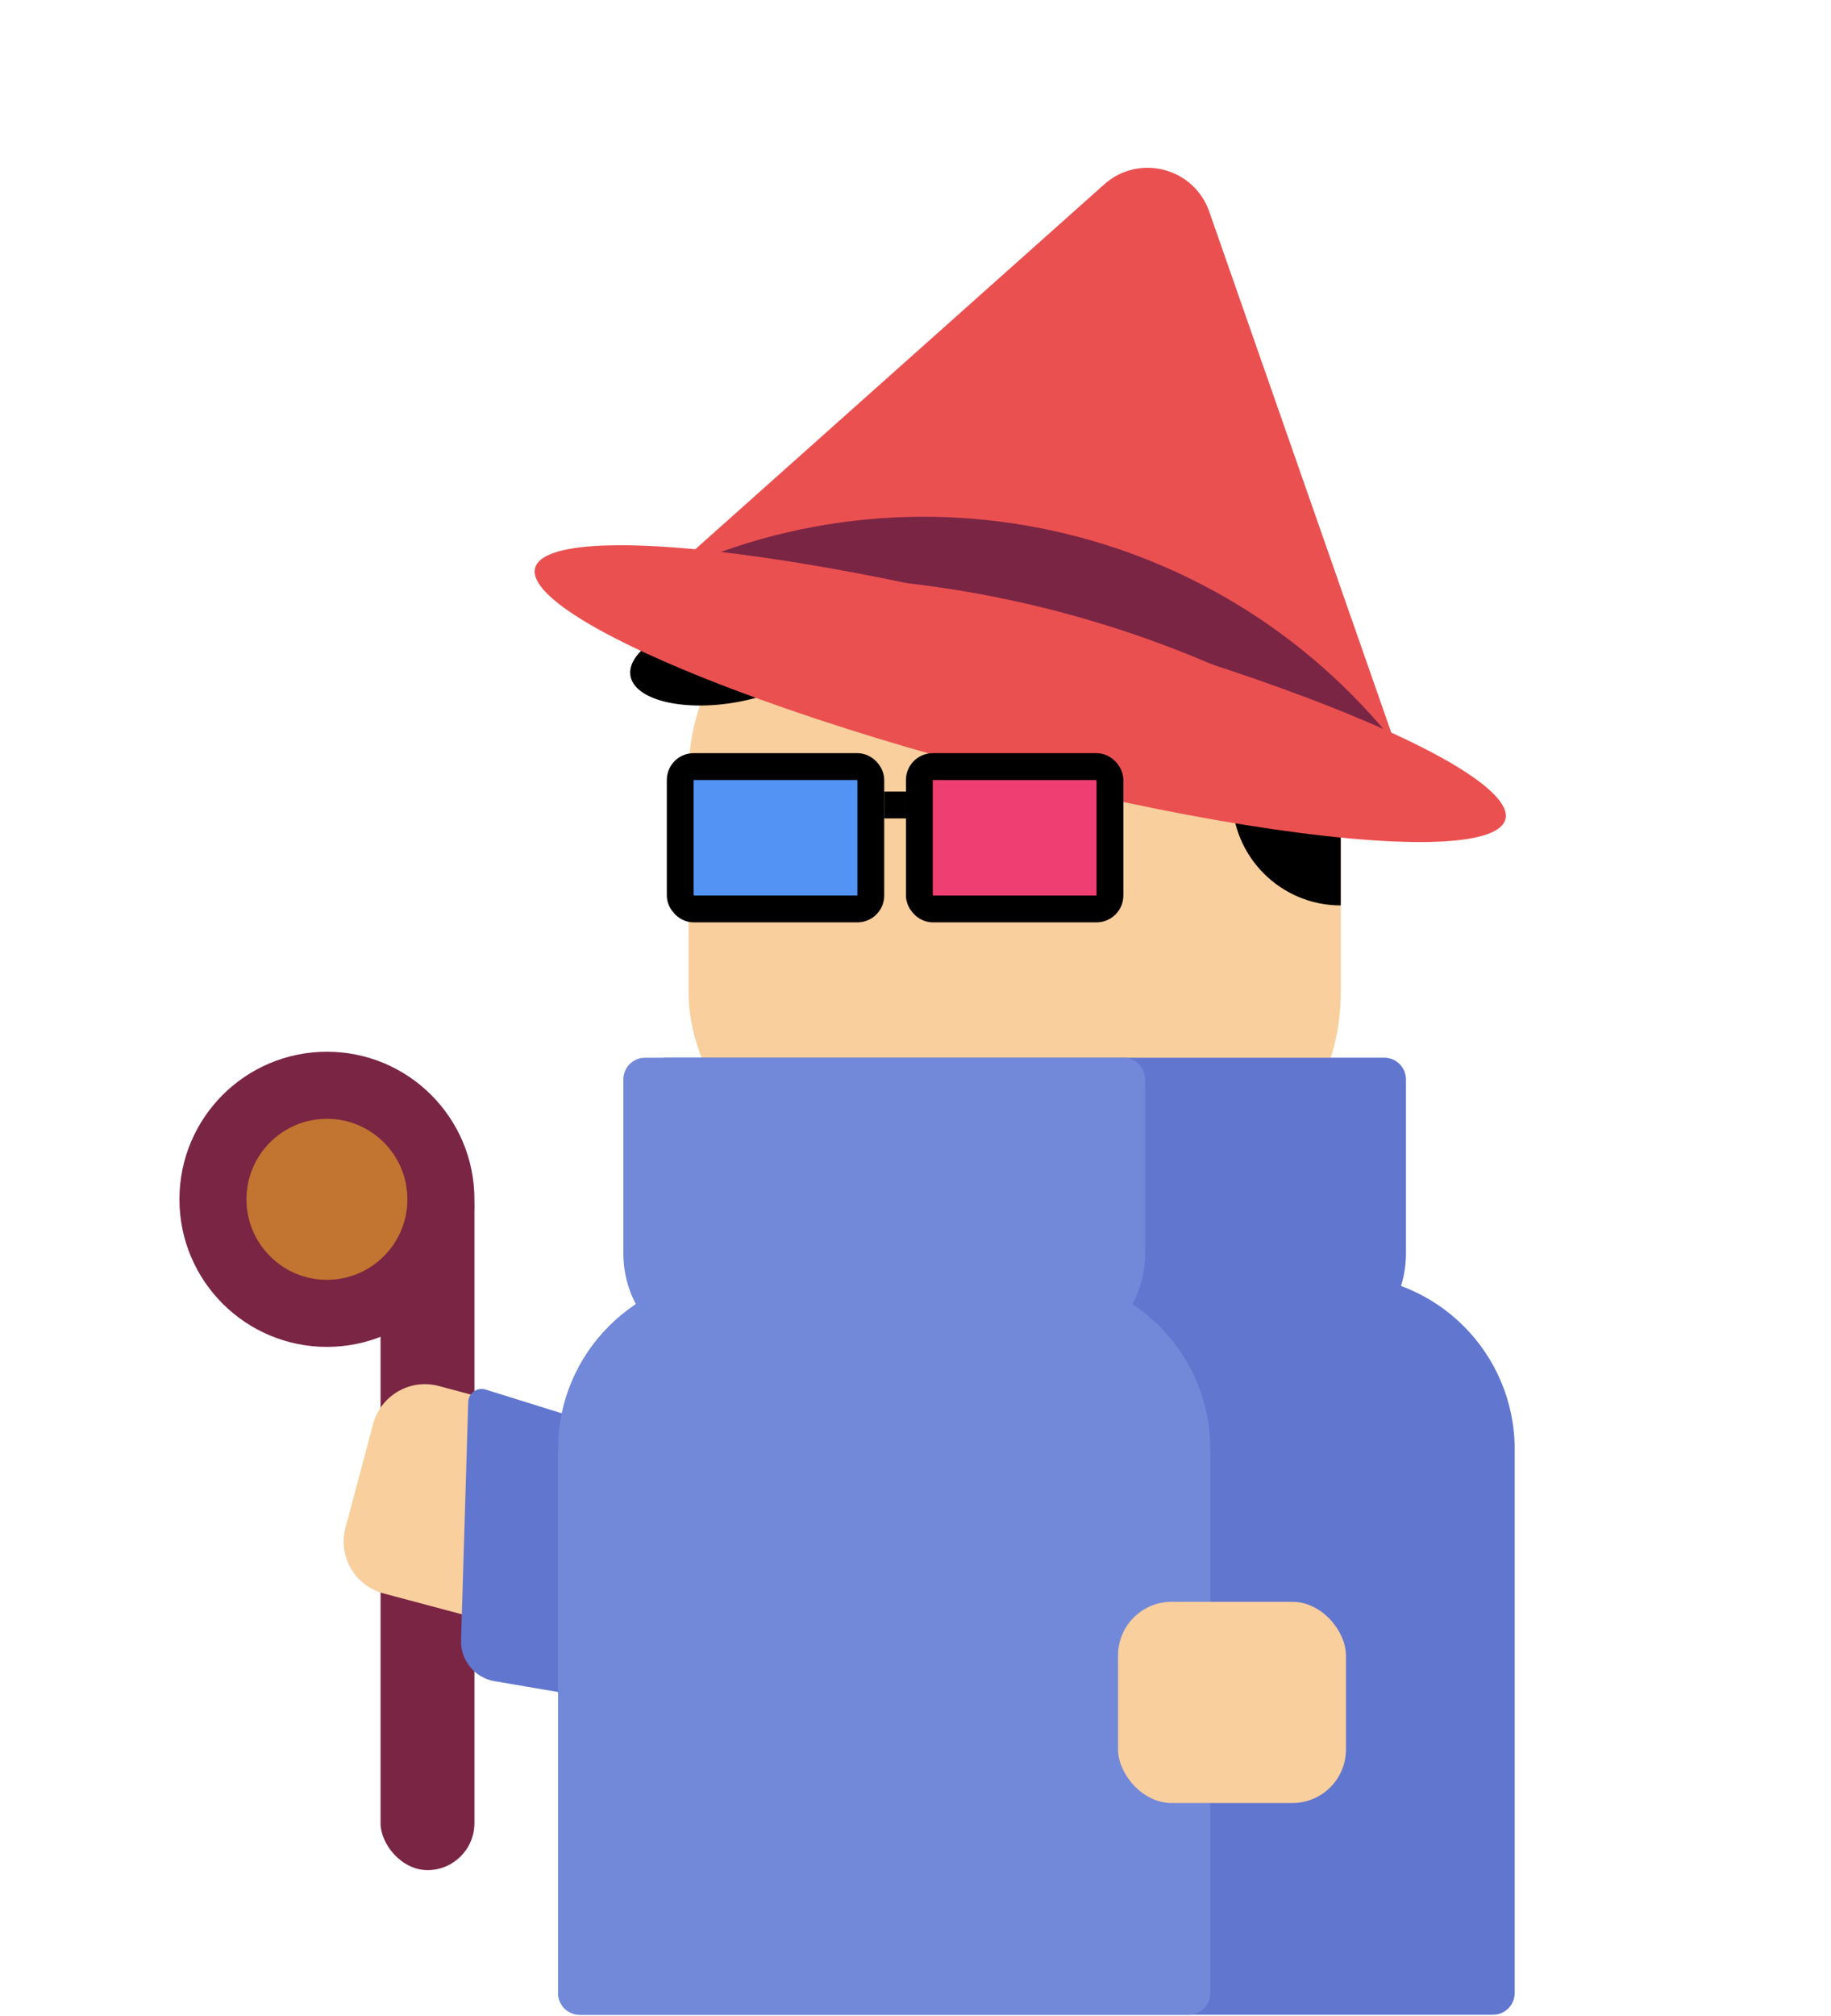 <svg width="449" height="494" viewBox="0 0 449 494" fill="none" xmlns="http://www.w3.org/2000/svg">
<rect x="168.85" y="136.606" width="159.93" height="159.93" rx="53.31" fill="#F9CF9D"/>
<rect x="93.321" y="284.062" width="23.017" height="174.268" rx="11.508" fill="#7A2544"/>
<circle cx="80.169" cy="293.926" r="27.949" fill="#C27431" stroke="#7A2544" stroke-width="16.44"/>
<path d="M91.493 348.998C93.364 341.98 100.57 337.806 107.589 339.677L136.183 347.297L122.636 398.132L94.041 390.511C87.022 388.641 82.849 381.435 84.719 374.416L91.493 348.998Z" fill="#F9CF9D"/>
<path d="M114.821 343.592C114.887 341.417 117.01 339.904 119.087 340.552L168.312 355.911C173.513 357.534 176.413 363.065 174.79 368.266L161.695 410.238C160.223 414.954 155.49 417.854 150.62 417.024L121.262 412.019C116.411 411.192 112.912 406.916 113.06 401.997L114.821 343.592Z" fill="#6176CF"/>
<path d="M158.188 264.549C158.188 261.605 160.575 259.218 163.519 259.218H339.442C342.386 259.218 344.773 261.605 344.773 264.549V307.197C344.773 321.918 332.839 333.852 318.118 333.852H184.843C170.122 333.852 158.188 321.918 158.188 307.197V264.549Z" fill="#6176CF"/>
<path d="M136.864 355.176C136.864 331.622 155.958 312.528 179.512 312.528H328.78C352.333 312.528 371.428 331.622 371.428 355.176V488.451C371.428 491.395 369.041 493.782 366.097 493.782H142.195C139.251 493.782 136.864 491.395 136.864 488.451V355.176Z" fill="#6176CF"/>
<path d="M152.857 264.549C152.857 261.605 155.244 259.218 158.188 259.218H275.47C278.414 259.218 280.801 261.605 280.801 264.549V307.197C280.801 321.918 268.867 333.852 254.146 333.852H179.512C164.791 333.852 152.857 321.918 152.857 307.197V264.549Z" fill="#7289DA"/>
<path d="M136.864 355.176C136.864 331.622 155.958 312.528 179.512 312.528H254.146C277.7 312.528 296.794 331.622 296.794 355.176V488.451C296.794 491.395 294.407 493.782 291.463 493.782H142.195C139.251 493.782 136.864 491.395 136.864 488.451V355.176Z" fill="#7289DA"/>
<path d="M328.779 184.584H302.124V195.246C302.124 209.968 314.058 221.901 328.779 221.901V221.901V184.584Z" fill="black"/>
<ellipse cx="178.264" cy="161.693" rx="23.989" ry="10.649" transform="rotate(-9.405 178.264 161.693)" fill="black"/>
<path d="M270.782 45.185C279.285 37.603 292.763 41.09 296.523 51.844L346.545 194.925L295.931 172.232C267.59 159.525 237.247 151.87 206.27 149.61L157.654 146.065L270.782 45.185Z" fill="#EB5050"/>
<path d="M158.37 143.295C223.765 109.356 304.165 128.674 347.002 188.618L350.045 192.876L342.005 187.402C289.146 151.415 225.111 135.63 161.582 142.927L158.37 143.295V143.295Z" fill="#7A2544"/>
<ellipse cx="250.187" cy="170" rx="122.886" ry="20.022" transform="rotate(14.503 250.187 170)" fill="#EB5050"/>
<rect x="166.807" y="187.873" width="46.734" height="34.887" rx="3.288" fill="#5293F4" stroke="black" stroke-width="6.576"/>
<rect x="225.448" y="187.873" width="46.734" height="34.887" rx="3.288" fill="#EF3E72" stroke="black" stroke-width="6.576"/>
<line x1="216.829" y1="197.289" x2="222.16" y2="197.289" stroke="black" stroke-width="6.576"/>
<rect x="274.165" y="392.568" width="55.897" height="49.321" rx="13.152" fill="#F9CF9D"/>
</svg>
